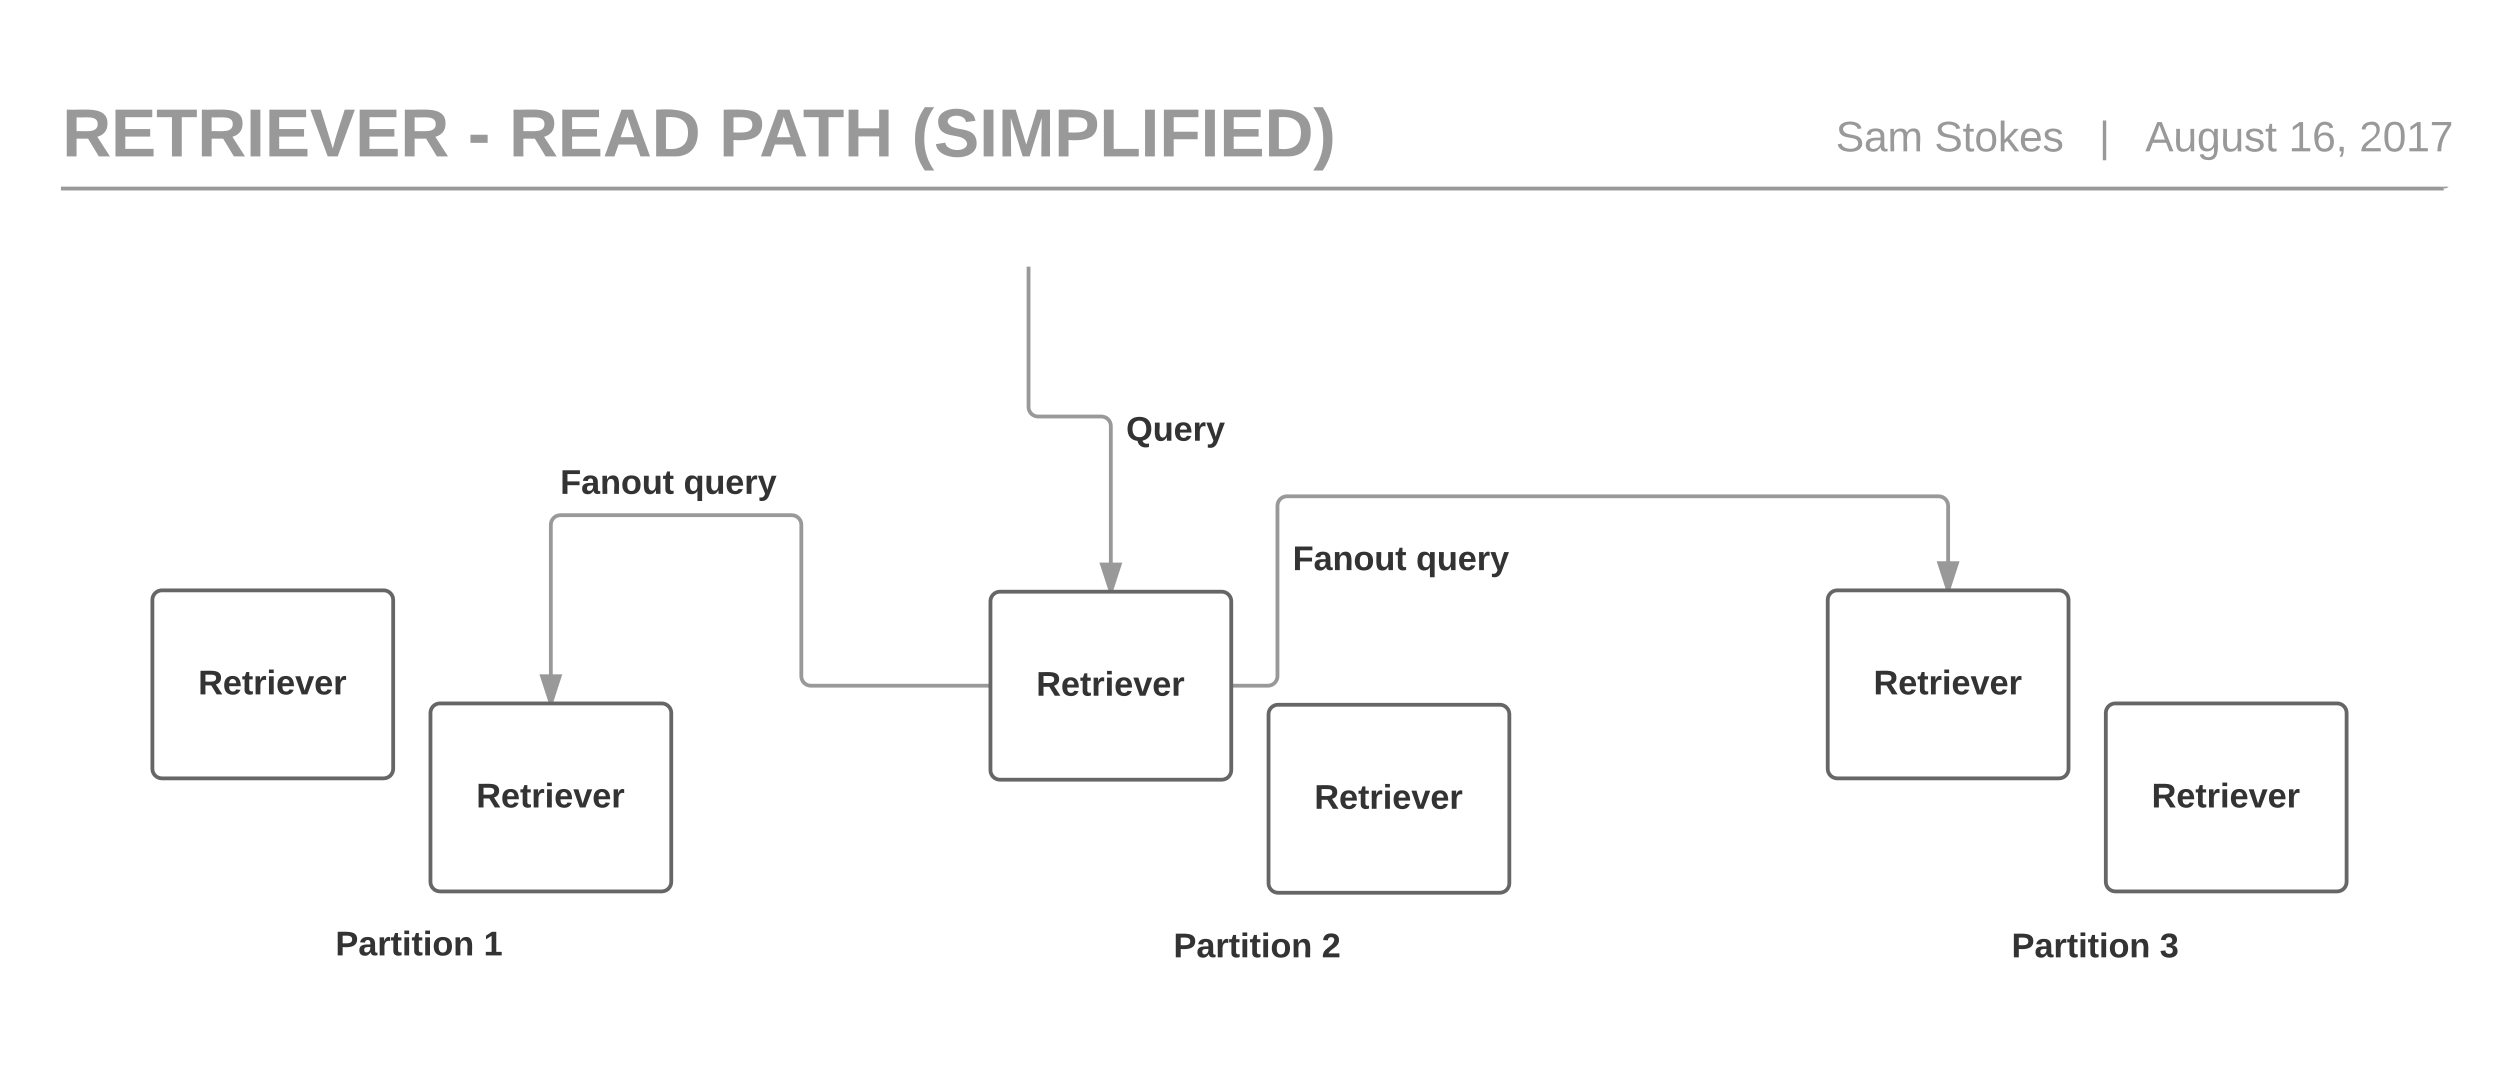 <svg xmlns="http://www.w3.org/2000/svg" xmlns:xlink="http://www.w3.org/1999/xlink" width="1312.53" height="560.22"><g transform="translate(0 0)"><path d="M0 0h1312.53v560.22H0z" fill="#fff"/><path d="M32.68 37c0-2.75 2.24-5 5-5h838c2.76 0 5 2.25 5 5v75.35c0 2.76-2.24 5-5 5h-838c-2.76 0-5-2.24-5-5z" fill="none"/><use xlink:href="#a" transform="matrix(1,0,0,1,32.679,32.013) translate(0 50.111)"/><use xlink:href="#b" transform="matrix(1,0,0,1,32.679,32.013) translate(212.938 50.111)"/><use xlink:href="#c" transform="matrix(1,0,0,1,32.679,32.013) translate(234.568 50.111)"/><use xlink:href="#d" transform="matrix(1,0,0,1,32.679,32.013) translate(344.889 50.111)"/><use xlink:href="#e" transform="matrix(1,0,0,1,32.679,32.013) translate(445.926 50.111)"/><path d="M32 99h1251" stroke="#999" stroke-width="2" fill="none"/><path d="M1284.58 98.75L1283 99v-1h2.6z" fill="#999"/><path d="M600 56c0-2.76 2.24-5 5-5h678c2.76 0 5 2.24 5 5v38c0 2.76-2.24 5-5 5H605c-2.76 0-5-2.24-5-5z" fill="none"/><use xlink:href="#f" transform="matrix(1,0,0,1,600,51) translate(363.802 28.444)"/><use xlink:href="#g" transform="matrix(1,0,0,1,600,51) translate(415.593 28.444)"/><use xlink:href="#h" transform="matrix(1,0,0,1,600,51) translate(502.012 28.444)"/><use xlink:href="#i" transform="matrix(1,0,0,1,600,51) translate(526.272 28.444)"/><use xlink:href="#j" transform="matrix(1,0,0,1,600,51) translate(601.58 28.444)"/><use xlink:href="#k" transform="matrix(1,0,0,1,600,51) translate(638.617 28.444)"/><path d="M540 140v73.68c0 2.76 2.24 5 5 5h33.2c2.77 0 5 2.24 5 5v86.97" stroke="#999" stroke-width="2" fill="none"/><path d="M583.2 310.65l-4.63-14.27h9.27z" fill="#999"/><path d="M584.26 310.65h-2.1l-4.96-15.27h12.02zm-4.3-13.27l3.25 10.03 3.27-10.02z" fill="#999"/><use xlink:href="#l" transform="matrix(1,0,0,1,591.208,216.982) translate(0.005 14.4)"/><path d="M289.2 369.3v-93.82c0-2.76 2.25-5 5-5H415.7c2.76 0 5 2.24 5 5V355c0 2.76 2.24 5 5 5H520" stroke="#999" stroke-width="2" fill="none"/><path d="M289.2 369.3l-4.63-14.27h9.27z" fill="#999"/><path d="M290.26 369.3h-2.1l-4.96-15.27h12.02zm-4.3-13.27l3.25 10.03 3.27-10.03z" fill="#999"/><use xlink:href="#m" transform="matrix(1,0,0,1,294.112,244.883) translate(0.005 14.4)"/><use xlink:href="#n" transform="matrix(1,0,0,1,294.112,244.883) translate(64.755 14.4)"/><path d="M646.42 360h19.26c2.76 0 5-2.24 5-5v-89.44c0-2.76 2.24-5 5-5h342.1c2.77 0 5 2.24 5 5v44.38" stroke="#999" stroke-width="2" fill="none"/><path d="M1022.8 309.94l-4.64-14.27h9.27z" fill="#999"/><path d="M1023.84 309.94h-2.1l-4.96-15.27h12.02zm-4.3-13.27l3.25 10.03 3.25-10.03z" fill="#999"/><use xlink:href="#m" transform="matrix(1,0,0,1,678.679,284.925) translate(0.005 14.4)"/><use xlink:href="#n" transform="matrix(1,0,0,1,678.679,284.925) translate(64.755 14.4)"/><path d="M100 473c0-2.76 2.24-5 5-5h230c2.76 0 5 2.24 5 5v50c0 2.76-2.24 5-5 5H105c-2.76 0-5-2.24-5-5z" fill="none"/><use xlink:href="#o" transform="matrix(1,0,0,1,100,468) translate(76.1 33.6)"/><use xlink:href="#p" transform="matrix(1,0,0,1,100,468) translate(153.9 33.6)"/><path d="M540 474c0-2.76 2.24-5 5-5h230c2.76 0 5 2.24 5 5v50c0 2.76-2.24 5-5 5H545c-2.76 0-5-2.24-5-5z" fill="none"/><use xlink:href="#o" transform="matrix(1,0,0,1,540,469) translate(76.1 33.6)"/><use xlink:href="#q" transform="matrix(1,0,0,1,540,469) translate(153.9 33.6)"/><path d="M980 474c0-2.76 2.24-5 5-5h230c2.76 0 5 2.24 5 5v50c0 2.76-2.24 5-5 5H985c-2.76 0-5-2.24-5-5z" fill="none"/><use xlink:href="#o" transform="matrix(1,0,0,1,980,469) translate(76.1 33.6)"/><use xlink:href="#r" transform="matrix(1,0,0,1,980,469) translate(153.9 33.6)"/><path d="M520 315.65c0-2.76 2.24-5 5-5h116.42c2.76 0 5 2.24 5 5v88.7c0 2.76-2.24 5-5 5H525c-2.76 0-5-2.24-5-5z" stroke="#666" stroke-width="2" fill="#fff"/><g><use xlink:href="#s" transform="matrix(1,0,0,1,520,310.647) translate(24.055 54.619)"/></g><path d="M666 375c0-2.76 2.24-5 5-5h116.42c2.76 0 5 2.24 5 5v88.7c0 2.77-2.24 5-5 5H671c-2.76 0-5-2.23-5-5z" stroke="#666" stroke-width="2" fill="#fff"/><g><use xlink:href="#s" transform="matrix(1,0,0,1,666,370) translate(24.055 54.619)"/></g><path d="M959.58 314.94c0-2.76 2.24-5 5-5H1081c2.76 0 5 2.24 5 5v88.7c0 2.77-2.24 5-5 5H964.58c-2.76 0-5-2.23-5-5z" stroke="#666" stroke-width="2" fill="#fff"/><g><use xlink:href="#s" transform="matrix(1,0,0,1,959.584,309.94) translate(24.055 54.619)"/></g><path d="M1105.58 374.3c0-2.77 2.24-5 5-5H1227c2.76 0 5 2.23 5 5V463c0 2.76-2.24 5-5 5h-116.42c-2.76 0-5-2.24-5-5z" stroke="#666" stroke-width="2" fill="#fff"/><g><use xlink:href="#s" transform="matrix(1,0,0,1,1105.584,369.293) translate(24.055 54.619)"/></g><path d="M80 314.94c0-2.76 2.24-5 5-5h116.42c2.76 0 5 2.24 5 5v88.7c0 2.77-2.24 5-5 5H85c-2.76 0-5-2.23-5-5z" stroke="#666" stroke-width="2" fill="#fff"/><g><use xlink:href="#s" transform="matrix(1,0,0,1,80,309.94) translate(24.055 54.619)"/></g><path d="M226 374.3c0-2.77 2.24-5 5-5h116.42c2.76 0 5 2.23 5 5V463c0 2.76-2.24 5-5 5H231c-2.76 0-5-2.24-5-5z" stroke="#666" stroke-width="2" fill="#fff"/><g><use xlink:href="#s" transform="matrix(1,0,0,1,226,369.293) translate(24.055 54.619)"/></g><defs><path fill="#999" d="M240-174c0 40-23 61-54 70L253 0h-59l-57-94H76V0H24v-248c93 4 217-23 216 74zM76-134c48-2 112 12 112-38 0-48-66-32-112-35v73" id="t"/><path fill="#999" d="M24 0v-248h195v40H76v63h132v40H76v65h150V0H24" id="u"/><path fill="#999" d="M136-208V0H84v-208H4v-40h212v40h-80" id="v"/><path fill="#999" d="M24 0v-248h52V0H24" id="w"/><path fill="#999" d="M147 0H94L2-248h55l64 206c17-72 42-137 63-206h54" id="x"/><g id="a"><use transform="matrix(0.099,0,0,0.099,0,0)" xlink:href="#t"/><use transform="matrix(0.099,0,0,0.099,25.58,0)" xlink:href="#u"/><use transform="matrix(0.099,0,0,0.099,49.284,0)" xlink:href="#v"/><use transform="matrix(0.099,0,0,0.099,70.914,0)" xlink:href="#t"/><use transform="matrix(0.099,0,0,0.099,96.494,0)" xlink:href="#w"/><use transform="matrix(0.099,0,0,0.099,106.37,0)" xlink:href="#u"/><use transform="matrix(0.099,0,0,0.099,130.074,0)" xlink:href="#x"/><use transform="matrix(0.099,0,0,0.099,153.778,0)" xlink:href="#u"/><use transform="matrix(0.099,0,0,0.099,177.481,0)" xlink:href="#t"/></g><path fill="#999" d="M14-72v-43h91v43H14" id="y"/><use transform="matrix(0.099,0,0,0.099,0,0)" xlink:href="#y" id="b"/><path fill="#999" d="M199 0l-22-63H83L61 0H9l90-248h61L250 0h-51zm-33-102l-36-108c-10 38-24 72-36 108h72" id="z"/><path fill="#999" d="M24-248c120-7 223 5 221 122C244-46 201 0 124 0H24v-248zM76-40c74 7 117-18 117-86 0-67-45-88-117-82v168" id="A"/><g id="c"><use transform="matrix(0.099,0,0,0.099,0,0)" xlink:href="#t"/><use transform="matrix(0.099,0,0,0.099,25.58,0)" xlink:href="#u"/><use transform="matrix(0.099,0,0,0.099,49.284,0)" xlink:href="#z"/><use transform="matrix(0.099,0,0,0.099,74.864,0)" xlink:href="#A"/></g><path fill="#999" d="M24-248c93 1 206-16 204 79-1 75-69 88-152 82V0H24v-248zm52 121c47 0 100 7 100-41 0-47-54-39-100-39v80" id="B"/><path fill="#999" d="M186 0v-106H76V0H24v-248h52v99h110v-99h50V0h-50" id="C"/><g id="d"><use transform="matrix(0.099,0,0,0.099,0,0)" xlink:href="#B"/><use transform="matrix(0.099,0,0,0.099,21.037,0)" xlink:href="#z"/><use transform="matrix(0.099,0,0,0.099,43.951,0)" xlink:href="#v"/><use transform="matrix(0.099,0,0,0.099,65.58,0)" xlink:href="#C"/></g><path fill="#999" d="M67-93c0 74 22 123 53 168H70C40 30 18-18 18-93s22-123 52-168h50c-32 44-53 94-53 168" id="D"/><path fill="#999" d="M169-182c-1-43-94-46-97-3 18 66 151 10 154 114 3 95-165 93-204 36-6-8-10-19-12-30l50-8c3 46 112 56 116 5-17-69-150-10-154-114-4-87 153-88 188-35 5 8 8 18 10 28" id="E"/><path fill="#999" d="M230 0l2-204L168 0h-37L68-204 70 0H24v-248h70l56 185 57-185h69V0h-46" id="F"/><path fill="#999" d="M24 0v-248h52v208h133V0H24" id="G"/><path fill="#999" d="M76-208v77h127v40H76V0H24v-248h183v40H76" id="H"/><path fill="#999" d="M102-93c0 74-22 123-52 168H0C30 29 54-18 53-93c0-74-22-123-53-168h50c30 45 52 94 52 168" id="I"/><g id="e"><use transform="matrix(0.099,0,0,0.099,0,0)" xlink:href="#D"/><use transform="matrix(0.099,0,0,0.099,11.753,0)" xlink:href="#E"/><use transform="matrix(0.099,0,0,0.099,35.457,0)" xlink:href="#w"/><use transform="matrix(0.099,0,0,0.099,45.333,0)" xlink:href="#F"/><use transform="matrix(0.099,0,0,0.099,74.864,0)" xlink:href="#B"/><use transform="matrix(0.099,0,0,0.099,98.568,0)" xlink:href="#G"/><use transform="matrix(0.099,0,0,0.099,120.198,0)" xlink:href="#w"/><use transform="matrix(0.099,0,0,0.099,130.074,0)" xlink:href="#H"/><use transform="matrix(0.099,0,0,0.099,151.704,0)" xlink:href="#w"/><use transform="matrix(0.099,0,0,0.099,161.58,0)" xlink:href="#u"/><use transform="matrix(0.099,0,0,0.099,185.284,0)" xlink:href="#A"/><use transform="matrix(0.099,0,0,0.099,210.864,0)" xlink:href="#I"/></g><path fill="#999" d="M185-189c-5-48-123-54-124 2 14 75 158 14 163 119 3 78-121 87-175 55-17-10-28-26-33-46l33-7c5 56 141 63 141-1 0-78-155-14-162-118-5-82 145-84 179-34 5 7 8 16 11 25" id="J"/><path fill="#999" d="M141-36C126-15 110 5 73 4 37 3 15-17 15-53c-1-64 63-63 125-63 3-35-9-54-41-54-24 1-41 7-42 31l-33-3c5-37 33-52 76-52 45 0 72 20 72 64v82c-1 20 7 32 28 27v20c-31 9-61-2-59-35zM48-53c0 20 12 33 32 33 41-3 63-29 60-74-43 2-92-5-92 41" id="K"/><path fill="#999" d="M210-169c-67 3-38 105-44 169h-31v-121c0-29-5-50-35-48C34-165 62-65 56 0H25l-1-190h30c1 10-1 24 2 32 10-44 99-50 107 0 11-21 27-35 58-36 85-2 47 119 55 194h-31v-121c0-29-5-49-35-48" id="L"/><g id="f"><use transform="matrix(0.062,0,0,0.062,0,0)" xlink:href="#J"/><use transform="matrix(0.062,0,0,0.062,14.815,0)" xlink:href="#K"/><use transform="matrix(0.062,0,0,0.062,27.16,0)" xlink:href="#L"/></g><path fill="#999" d="M59-47c-2 24 18 29 38 22v24C64 9 27 4 27-40v-127H5v-23h24l9-43h21v43h35v23H59v120" id="M"/><path fill="#999" d="M100-194c62-1 85 37 85 99 1 63-27 99-86 99S16-35 15-95c0-66 28-99 85-99zM99-20c44 1 53-31 53-75 0-43-8-75-51-75s-53 32-53 75 10 74 51 75" id="N"/><path fill="#999" d="M143 0L79-87 56-68V0H24v-261h32v163l83-92h37l-77 82L181 0h-38" id="O"/><path fill="#999" d="M100-194c63 0 86 42 84 106H49c0 40 14 67 53 68 26 1 43-12 49-29l28 8c-11 28-37 45-77 45C44 4 14-33 15-96c1-61 26-98 85-98zm52 81c6-60-76-77-97-28-3 7-6 17-6 28h103" id="P"/><path fill="#999" d="M135-143c-3-34-86-38-87 0 15 53 115 12 119 90S17 21 10-45l28-5c4 36 97 45 98 0-10-56-113-15-118-90-4-57 82-63 122-42 12 7 21 19 24 35" id="Q"/><g id="g"><use transform="matrix(0.062,0,0,0.062,0,0)" xlink:href="#J"/><use transform="matrix(0.062,0,0,0.062,14.815,0)" xlink:href="#M"/><use transform="matrix(0.062,0,0,0.062,20.988,0)" xlink:href="#N"/><use transform="matrix(0.062,0,0,0.062,33.333,0)" xlink:href="#O"/><use transform="matrix(0.062,0,0,0.062,44.444,0)" xlink:href="#P"/><use transform="matrix(0.062,0,0,0.062,56.79,0)" xlink:href="#Q"/></g><path fill="#999" d="M32 76v-337h29V76H32" id="R"/><use transform="matrix(0.062,0,0,0.062,0,0)" xlink:href="#R" id="h"/><path fill="#999" d="M205 0l-28-72H64L36 0H1l101-248h38L239 0h-34zm-38-99l-47-123c-12 45-31 82-46 123h93" id="S"/><path fill="#999" d="M84 4C-5 8 30-112 23-190h32v120c0 31 7 50 39 49 72-2 45-101 50-169h31l1 190h-30c-1-10 1-25-2-33-11 22-28 36-60 37" id="T"/><path fill="#999" d="M177-190C167-65 218 103 67 71c-23-6-38-20-44-43l32-5c15 47 100 32 89-28v-30C133-14 115 1 83 1 29 1 15-40 15-95c0-56 16-97 71-98 29-1 48 16 59 35 1-10 0-23 2-32h30zM94-22c36 0 50-32 50-73 0-42-14-75-50-75-39 0-46 34-46 75s6 73 46 73" id="U"/><g id="i"><use transform="matrix(0.062,0,0,0.062,0,0)" xlink:href="#S"/><use transform="matrix(0.062,0,0,0.062,14.815,0)" xlink:href="#T"/><use transform="matrix(0.062,0,0,0.062,27.16,0)" xlink:href="#U"/><use transform="matrix(0.062,0,0,0.062,39.506,0)" xlink:href="#T"/><use transform="matrix(0.062,0,0,0.062,51.852,0)" xlink:href="#Q"/><use transform="matrix(0.062,0,0,0.062,62.963,0)" xlink:href="#M"/></g><path fill="#999" d="M27 0v-27h64v-190l-56 39v-29l58-41h29v221h61V0H27" id="V"/><path fill="#999" d="M110-160c48 1 74 30 74 79 0 53-28 85-80 85-65 0-83-55-86-122-5-90 50-162 133-122 14 7 22 21 27 39l-31 6c-5-40-67-38-82-6-9 19-15 44-15 74 11-20 30-34 60-33zm-7 138c34 0 49-23 49-58s-16-56-50-56c-29 0-50 16-49 49 1 36 15 65 50 65" id="W"/><path fill="#999" d="M68-38c1 34 0 65-14 84H32c9-13 17-26 17-46H33v-38h35" id="X"/><g id="j"><use transform="matrix(0.062,0,0,0.062,0,0)" xlink:href="#V"/><use transform="matrix(0.062,0,0,0.062,12.346,0)" xlink:href="#W"/><use transform="matrix(0.062,0,0,0.062,24.691,0)" xlink:href="#X"/></g><path fill="#999" d="M101-251c82-7 93 87 43 132L82-64C71-53 59-42 53-27h129V0H18c2-99 128-94 128-182 0-28-16-43-45-43s-46 15-49 41l-32-3c6-41 34-60 81-64" id="Y"/><path fill="#999" d="M101-251c68 0 85 55 85 127S166 4 100 4C33 4 14-52 14-124c0-73 17-127 87-127zm-1 229c47 0 54-49 54-102s-4-102-53-102c-51 0-55 48-55 102 0 53 5 102 54 102" id="Z"/><path fill="#999" d="M64 0c3-98 48-159 88-221H18v-27h164v26C143-157 98-101 97 0H64" id="aa"/><g id="k"><use transform="matrix(0.062,0,0,0.062,0,0)" xlink:href="#Y"/><use transform="matrix(0.062,0,0,0.062,12.346,0)" xlink:href="#Z"/><use transform="matrix(0.062,0,0,0.062,24.691,0)" xlink:href="#V"/><use transform="matrix(0.062,0,0,0.062,37.037,0)" xlink:href="#aa"/></g><path fill="#333" d="M140-251c80 0 125 45 125 126 0 70-33 111-92 124 6 28 34 38 68 31l-1 36C177 83 129 55 120 2 51-6 15-50 15-125c0-81 44-126 125-126zm-1 214c52 0 73-35 73-88 0-50-21-86-72-86-52 0-73 35-73 86s22 88 72 88" id="ab"/><path fill="#333" d="M85 4C-2 5 27-109 22-190h50c7 57-23 150 33 157 60-5 35-97 40-157h50l1 190h-47c-2-12 1-28-3-38-12 25-28 42-61 42" id="ac"/><path fill="#333" d="M185-48c-13 30-37 53-82 52C43 2 14-33 14-96s30-98 90-98c62 0 83 45 84 108H66c0 31 8 55 39 56 18 0 30-7 34-22zm-45-69c5-46-57-63-70-21-2 6-4 13-4 21h74" id="ad"/><path fill="#333" d="M135-150c-39-12-60 13-60 57V0H25l-1-190h47c2 13-1 29 3 40 6-28 27-53 61-41v41" id="ae"/><path fill="#333" d="M123 10C108 53 80 86 19 72V37c35 8 53-11 59-39L3-190h52l48 148c12-52 28-100 44-148h51" id="af"/><g id="l"><use transform="matrix(0.05,0,0,0.05,0,0)" xlink:href="#ab"/><use transform="matrix(0.05,0,0,0.05,14,0)" xlink:href="#ac"/><use transform="matrix(0.05,0,0,0.05,24.95,0)" xlink:href="#ad"/><use transform="matrix(0.05,0,0,0.05,34.95,0)" xlink:href="#ae"/><use transform="matrix(0.05,0,0,0.05,41.95,0)" xlink:href="#af"/></g><path fill="#333" d="M76-208v77h127v40H76V0H24v-248h183v40H76" id="ag"/><path fill="#333" d="M133-34C117-15 103 5 69 4 32 3 11-16 11-54c-1-60 55-63 116-61 1-26-3-47-28-47-18 1-26 9-28 27l-52-2c7-38 36-58 82-57s74 22 75 68l1 82c-1 14 12 18 25 15v27c-30 8-71 5-69-32zm-48 3c29 0 43-24 42-57-32 0-66-3-65 30 0 17 8 27 23 27" id="ah"/><path fill="#333" d="M135-194c87-1 58 113 63 194h-50c-7-57 23-157-34-157-59 0-34 97-39 157H25l-1-190h47c2 12-1 28 3 38 12-26 28-41 61-42" id="ai"/><path fill="#333" d="M110-194c64 0 96 36 96 99 0 64-35 99-97 99-61 0-95-36-95-99 0-62 34-99 96-99zm-1 164c35 0 45-28 45-65 0-40-10-65-43-65-34 0-45 26-45 65 0 36 10 65 43 65" id="aj"/><path fill="#333" d="M115-3C79 11 28 4 28-45v-112H4v-33h27l15-45h31v45h36v33H77v99c-1 23 16 31 38 25v30" id="ak"/><g id="m"><use transform="matrix(0.05,0,0,0.05,0,0)" xlink:href="#ag"/><use transform="matrix(0.05,0,0,0.05,10.95,0)" xlink:href="#ah"/><use transform="matrix(0.05,0,0,0.05,20.95,0)" xlink:href="#ai"/><use transform="matrix(0.05,0,0,0.05,31.9,0)" xlink:href="#aj"/><use transform="matrix(0.05,0,0,0.05,42.85,0)" xlink:href="#ac"/><use transform="matrix(0.05,0,0,0.05,53.8,0)" xlink:href="#ak"/></g><path fill="#333" d="M84 4C32 4 15-41 15-95c0-55 18-99 73-99 29 0 47 12 58 34l2-30h48l-1 265h-49V-32C136-9 114 4 84 4zm21-34c32 0 41-29 41-66 0-36-9-64-40-64-33 0-39 30-40 65 0 43 13 65 39 65" id="al"/><g id="n"><use transform="matrix(0.05,0,0,0.05,0,0)" xlink:href="#al"/><use transform="matrix(0.05,0,0,0.05,10.95,0)" xlink:href="#ac"/><use transform="matrix(0.05,0,0,0.05,21.9,0)" xlink:href="#ad"/><use transform="matrix(0.05,0,0,0.05,31.9,0)" xlink:href="#ae"/><use transform="matrix(0.05,0,0,0.05,38.9,0)" xlink:href="#af"/></g><path fill="#333" d="M24-248c93 1 206-16 204 79-1 75-69 88-152 82V0H24v-248zm52 121c47 0 100 7 100-41 0-47-54-39-100-39v80" id="am"/><path fill="#333" d="M25-224v-37h50v37H25zM25 0v-190h50V0H25" id="an"/><g id="o"><use transform="matrix(0.05,0,0,0.05,0,0)" xlink:href="#am"/><use transform="matrix(0.05,0,0,0.05,12,0)" xlink:href="#ah"/><use transform="matrix(0.05,0,0,0.05,22,0)" xlink:href="#ae"/><use transform="matrix(0.05,0,0,0.05,29,0)" xlink:href="#ak"/><use transform="matrix(0.05,0,0,0.05,34.95,0)" xlink:href="#an"/><use transform="matrix(0.05,0,0,0.05,39.95,0)" xlink:href="#ak"/><use transform="matrix(0.05,0,0,0.05,45.9,0)" xlink:href="#an"/><use transform="matrix(0.05,0,0,0.05,50.9,0)" xlink:href="#aj"/><use transform="matrix(0.05,0,0,0.05,61.85,0)" xlink:href="#ai"/></g><path fill="#333" d="M23 0v-37h61v-169l-59 37v-38l62-41h46v211h57V0H23" id="ao"/><use transform="matrix(0.05,0,0,0.05,0,0)" xlink:href="#ao" id="p"/><path fill="#333" d="M182-182c0 78-84 86-111 141h115V0H12c-6-101 99-100 120-180 1-22-12-31-33-32-23 0-32 14-35 34l-49-3c5-45 32-70 84-70 51 0 83 22 83 69" id="ap"/><use transform="matrix(0.05,0,0,0.05,0,0)" xlink:href="#ap" id="q"/><path fill="#333" d="M128-127c34 4 56 21 59 58 7 91-148 94-172 28-4-9-6-17-7-26l51-5c1 24 16 35 40 36 23 0 39-12 38-36-1-31-31-36-65-34v-40c32 2 59-3 59-33 0-20-13-33-34-33s-33 13-35 32l-50-3c6-44 37-68 86-68 50 0 83 20 83 66 0 35-22 52-53 58" id="aq"/><use transform="matrix(0.05,0,0,0.05,0,0)" xlink:href="#aq" id="r"/><path fill="#333" d="M240-174c0 40-23 61-54 70L253 0h-59l-57-94H76V0H24v-248c93 4 217-23 216 74zM76-134c48-2 112 12 112-38 0-48-66-32-112-35v73" id="ar"/><path fill="#333" d="M128 0H69L1-190h53L99-40l48-150h52" id="as"/><g id="s"><use transform="matrix(0.05,0,0,0.05,0,0)" xlink:href="#ar"/><use transform="matrix(0.05,0,0,0.05,12.95,0)" xlink:href="#ad"/><use transform="matrix(0.05,0,0,0.05,22.95,0)" xlink:href="#ak"/><use transform="matrix(0.05,0,0,0.05,28.9,0)" xlink:href="#ae"/><use transform="matrix(0.05,0,0,0.05,35.9,0)" xlink:href="#an"/><use transform="matrix(0.05,0,0,0.05,40.9,0)" xlink:href="#ad"/><use transform="matrix(0.05,0,0,0.05,50.9,0)" xlink:href="#as"/><use transform="matrix(0.05,0,0,0.05,60.9,0)" xlink:href="#ad"/><use transform="matrix(0.05,0,0,0.05,70.9,0)" xlink:href="#ae"/></g></defs></g></svg>